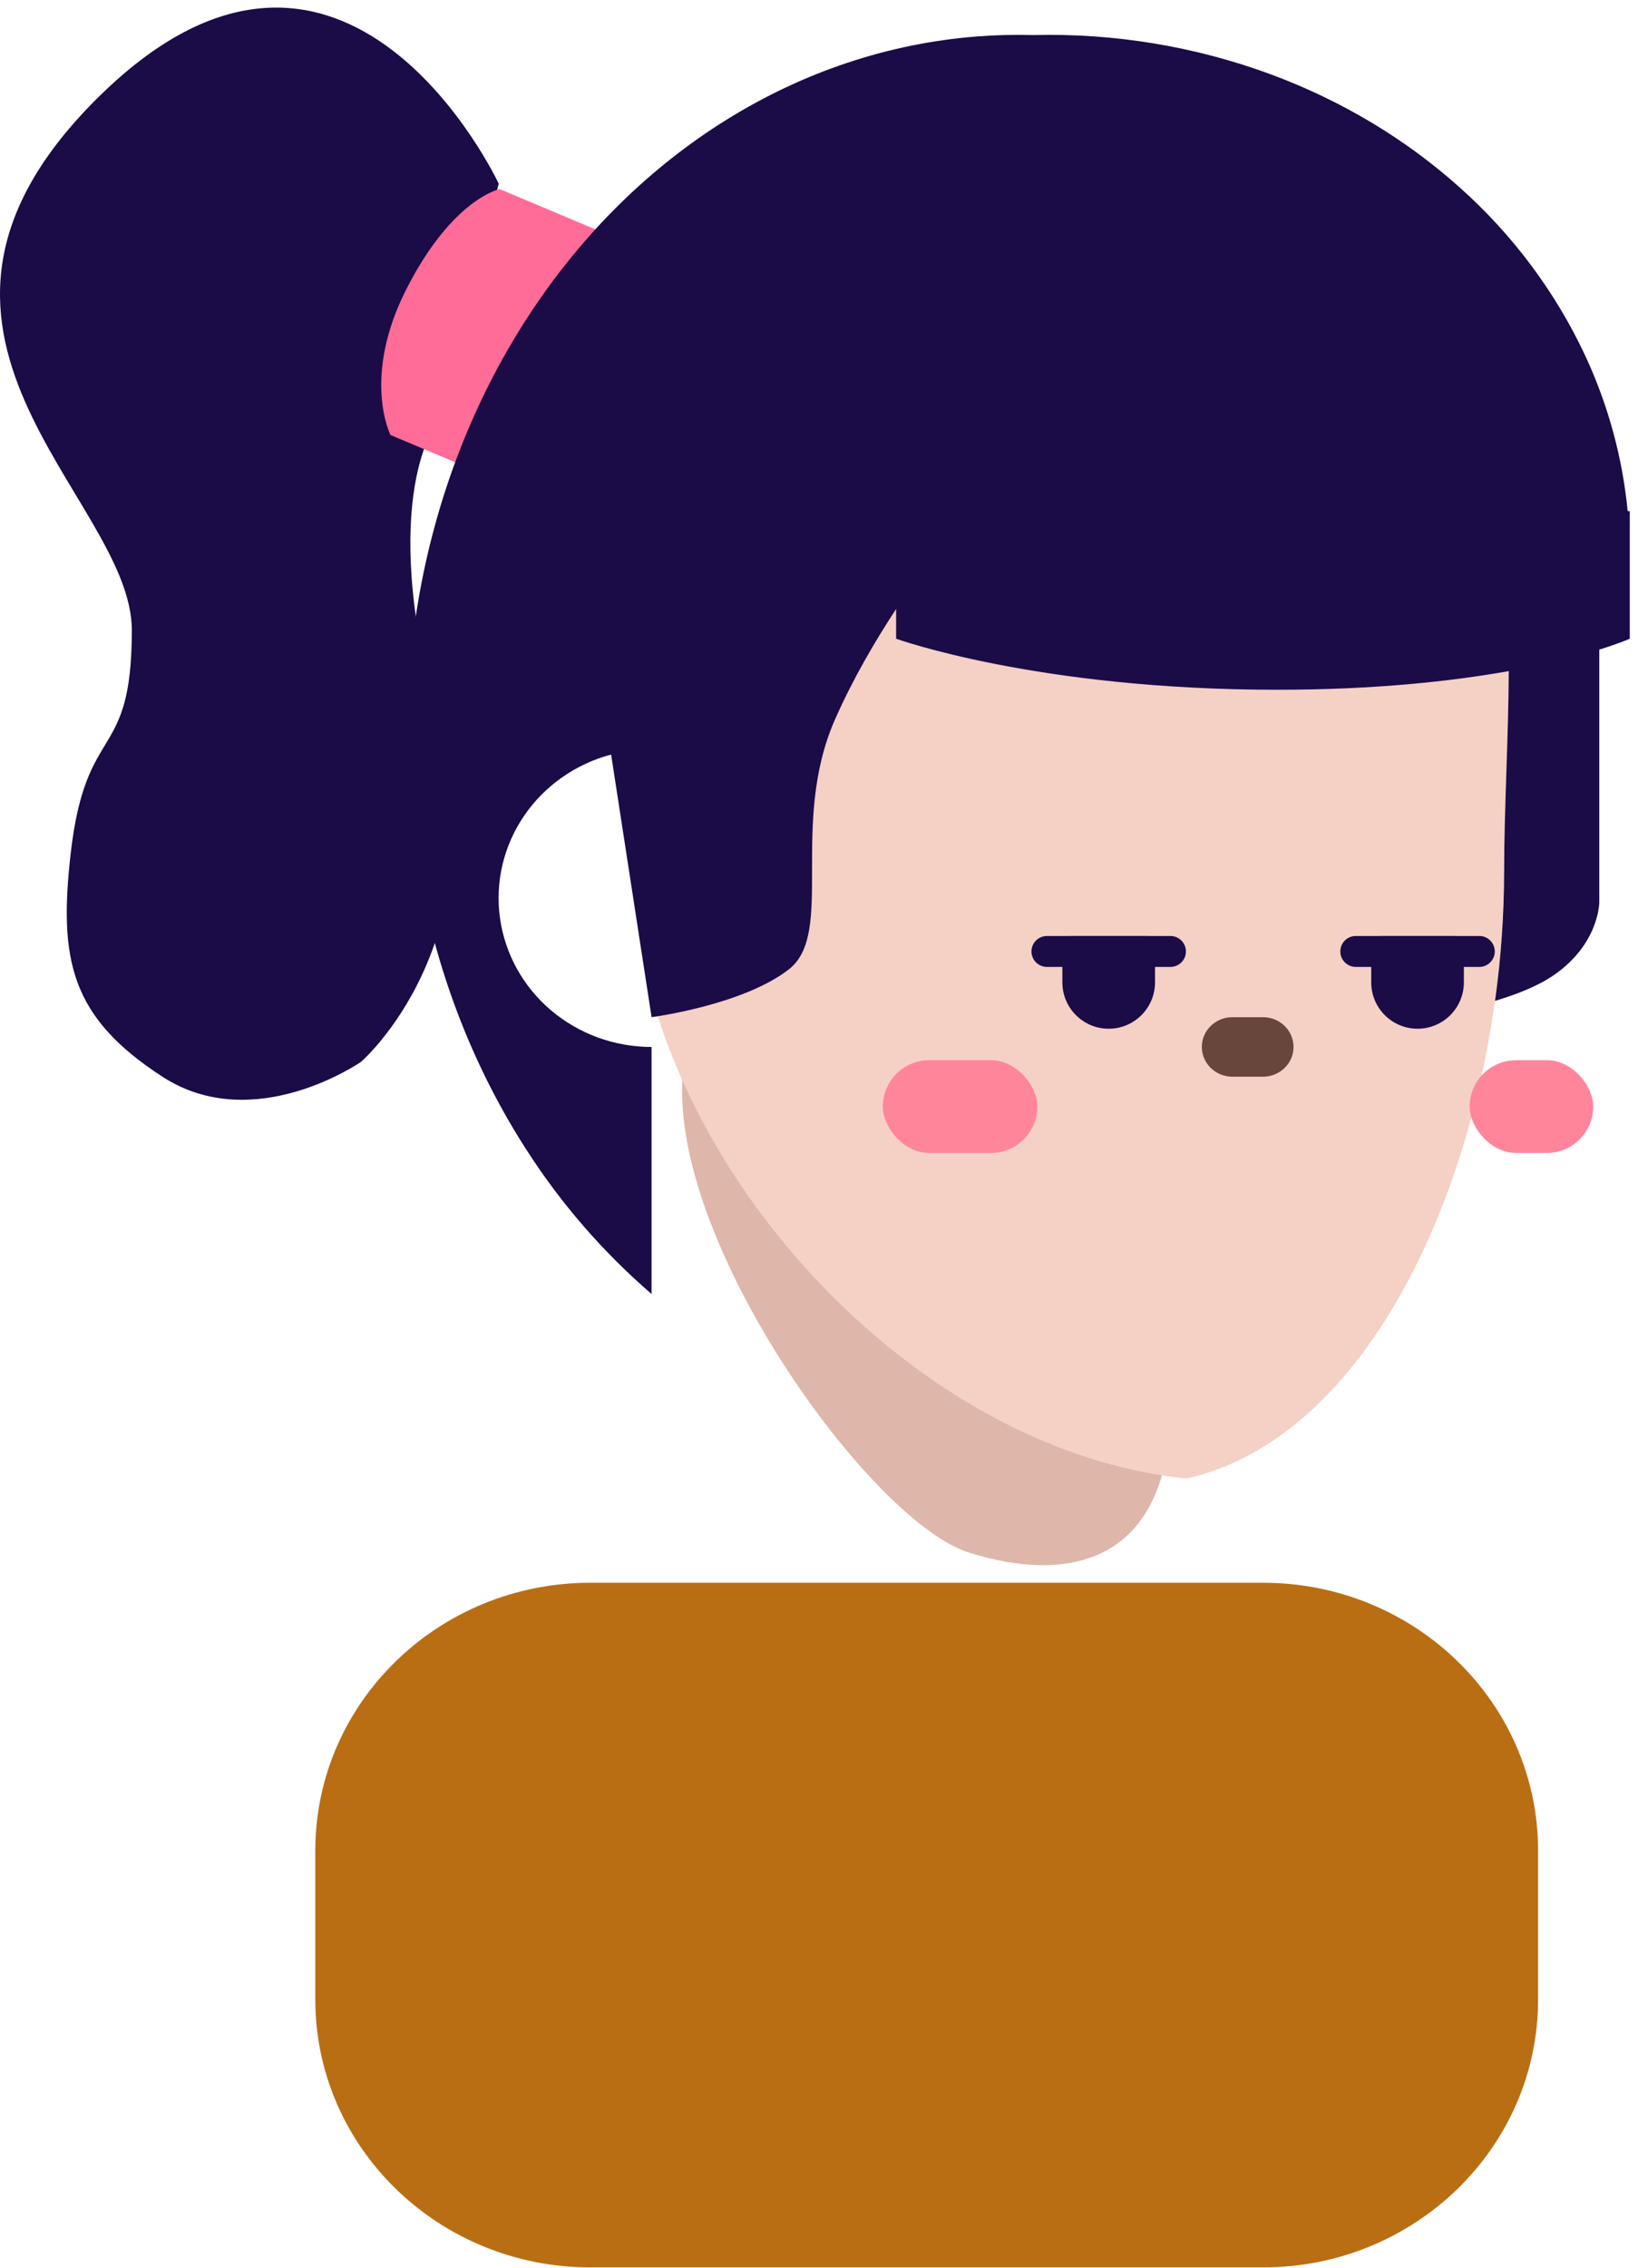 <svg width="56" height="77" viewBox="0 0 56 77" fill="none" xmlns="http://www.w3.org/2000/svg">
<path d="M39.8 47.545C39.8 53.26 36.164 53.743 32.926 52.718C29.689 51.696 23.179 42.781 23.179 37.066C23.179 31.351 23.994 31.506 28.802 31.506C42.397 32.012 39.8 41.83 39.8 47.545Z" fill="#DEB6AA"/>
<path d="M51.108 29.586C51.108 38.604 47.069 48.69 40.317 50.206C30.449 49.195 21.547 38.604 21.547 29.586C19.024 18.872 19.544 6.237 36.684 6.237C53.823 6.237 51.108 20.567 51.108 29.586V29.586Z" fill="#F5D0C5"/>
<path d="M42.916 34.539H41.877C41.304 34.539 40.839 34.992 40.839 35.55C40.839 36.108 41.304 36.56 41.877 36.56H42.916C43.49 36.56 43.955 36.108 43.955 35.55C43.955 34.992 43.49 34.539 42.916 34.539Z" fill="#68463C"/>
<path d="M42.916 53.743H20.063C14.9 53.743 10.714 57.816 10.714 62.84V67.894C10.714 72.918 14.9 76.991 20.063 76.991H42.916C48.079 76.991 52.265 72.918 52.265 67.894V62.84C52.265 57.816 48.079 53.743 42.916 53.743Z" fill="#B96E14"/>
<path d="M3.442 3.203C11.749 -4.879 16.947 6.236 16.947 6.236L14.867 14.322C14.867 14.322 12.79 16.849 14.867 24.43C16.945 32.011 12.27 36.054 12.27 36.054C12.27 36.054 8.635 38.582 5.518 36.56C2.402 34.539 1.99 32.596 2.402 28.98C2.921 24.431 4.479 25.945 4.479 21.397C4.479 16.848 -4.866 11.285 3.441 3.203H3.442Z" fill="#1B0B47"/>
<path d="M16.978 6.42L22.7 8.828L18.989 17.177L13.269 14.771C13.269 14.771 12.271 12.807 13.83 9.776C15.385 6.744 16.979 6.42 16.979 6.42H16.978Z" fill="#FF6C98"/>
<path fill-rule="evenodd" clip-rule="evenodd" d="M22.141 34.539L20.766 25.621C19.553 25.944 18.501 26.684 17.806 27.705C17.111 28.726 16.821 29.957 16.989 31.17C17.157 32.384 17.771 33.496 18.719 34.302C19.667 35.107 20.882 35.551 22.141 35.55V43.939C20.494 42.518 19.066 40.873 17.899 39.057C16.133 36.324 14.899 33.191 14.282 29.866C13.666 26.533 13.68 23.117 14.324 19.789C14.968 16.471 16.228 13.35 18.018 10.636C19.806 7.923 22.085 5.681 24.697 4.06C27.308 2.439 30.194 1.478 33.16 1.241C33.805 1.19 34.453 1.173 35.1 1.191C37.863 1.12 40.614 1.575 43.198 2.53C45.592 3.419 47.768 4.722 49.601 6.365C51.411 7.977 52.866 9.929 53.879 12.103C54.65 13.765 55.133 15.54 55.309 17.356H55.381V21.688C55.381 21.688 55.04 21.842 54.345 22.058V30.637C54.345 30.637 54.345 32.056 52.786 33.12C52.246 33.489 51.521 33.772 50.802 33.985C51.006 32.527 51.109 31.057 51.111 29.585C51.111 28.54 51.147 27.423 51.185 26.266C51.222 25.136 51.261 23.966 51.268 22.788C49.344 23.13 46.731 23.421 43.396 23.421C35.244 23.421 30.451 21.688 30.451 21.688V20.678C29.744 21.754 28.98 23.054 28.373 24.431C27.594 26.2 27.594 28.013 27.594 29.537C27.594 31.061 27.594 32.296 26.815 32.907C25.257 34.131 22.141 34.539 22.141 34.539Z" fill="#1B0B47"/>
<path d="M49.743 33.357C49.743 34.226 49.039 34.931 48.169 34.931V34.931C47.3 34.931 46.595 34.226 46.595 33.357L46.595 32.069C46.595 31.911 46.723 31.783 46.881 31.783L49.457 31.783C49.615 31.783 49.743 31.911 49.743 32.069L49.743 33.357Z" fill="#1B0B47"/>
<path d="M39.248 33.357C39.248 34.226 38.543 34.931 37.674 34.931V34.931C36.804 34.931 36.1 34.226 36.1 33.357L36.1 32.069C36.1 31.911 36.228 31.783 36.386 31.783L38.962 31.783C39.12 31.783 39.248 31.911 39.248 32.069L39.248 33.357Z" fill="#1B0B47"/>
<line x1="35.575" y1="32.307" x2="39.773" y2="32.307" stroke="#1B0B47" stroke-width="1.05" stroke-linecap="round"/>
<line x1="46.07" y1="32.307" x2="50.268" y2="32.307" stroke="#1B0B47" stroke-width="1.05" stroke-linecap="round"/>
<rect x="30" y="36" width="5.248" height="3.149" rx="1.574" fill="#FF859B"/>
<rect x="49.941" y="36" width="4.198" height="3.149" rx="1.574" fill="#FF859B"/>
</svg>
